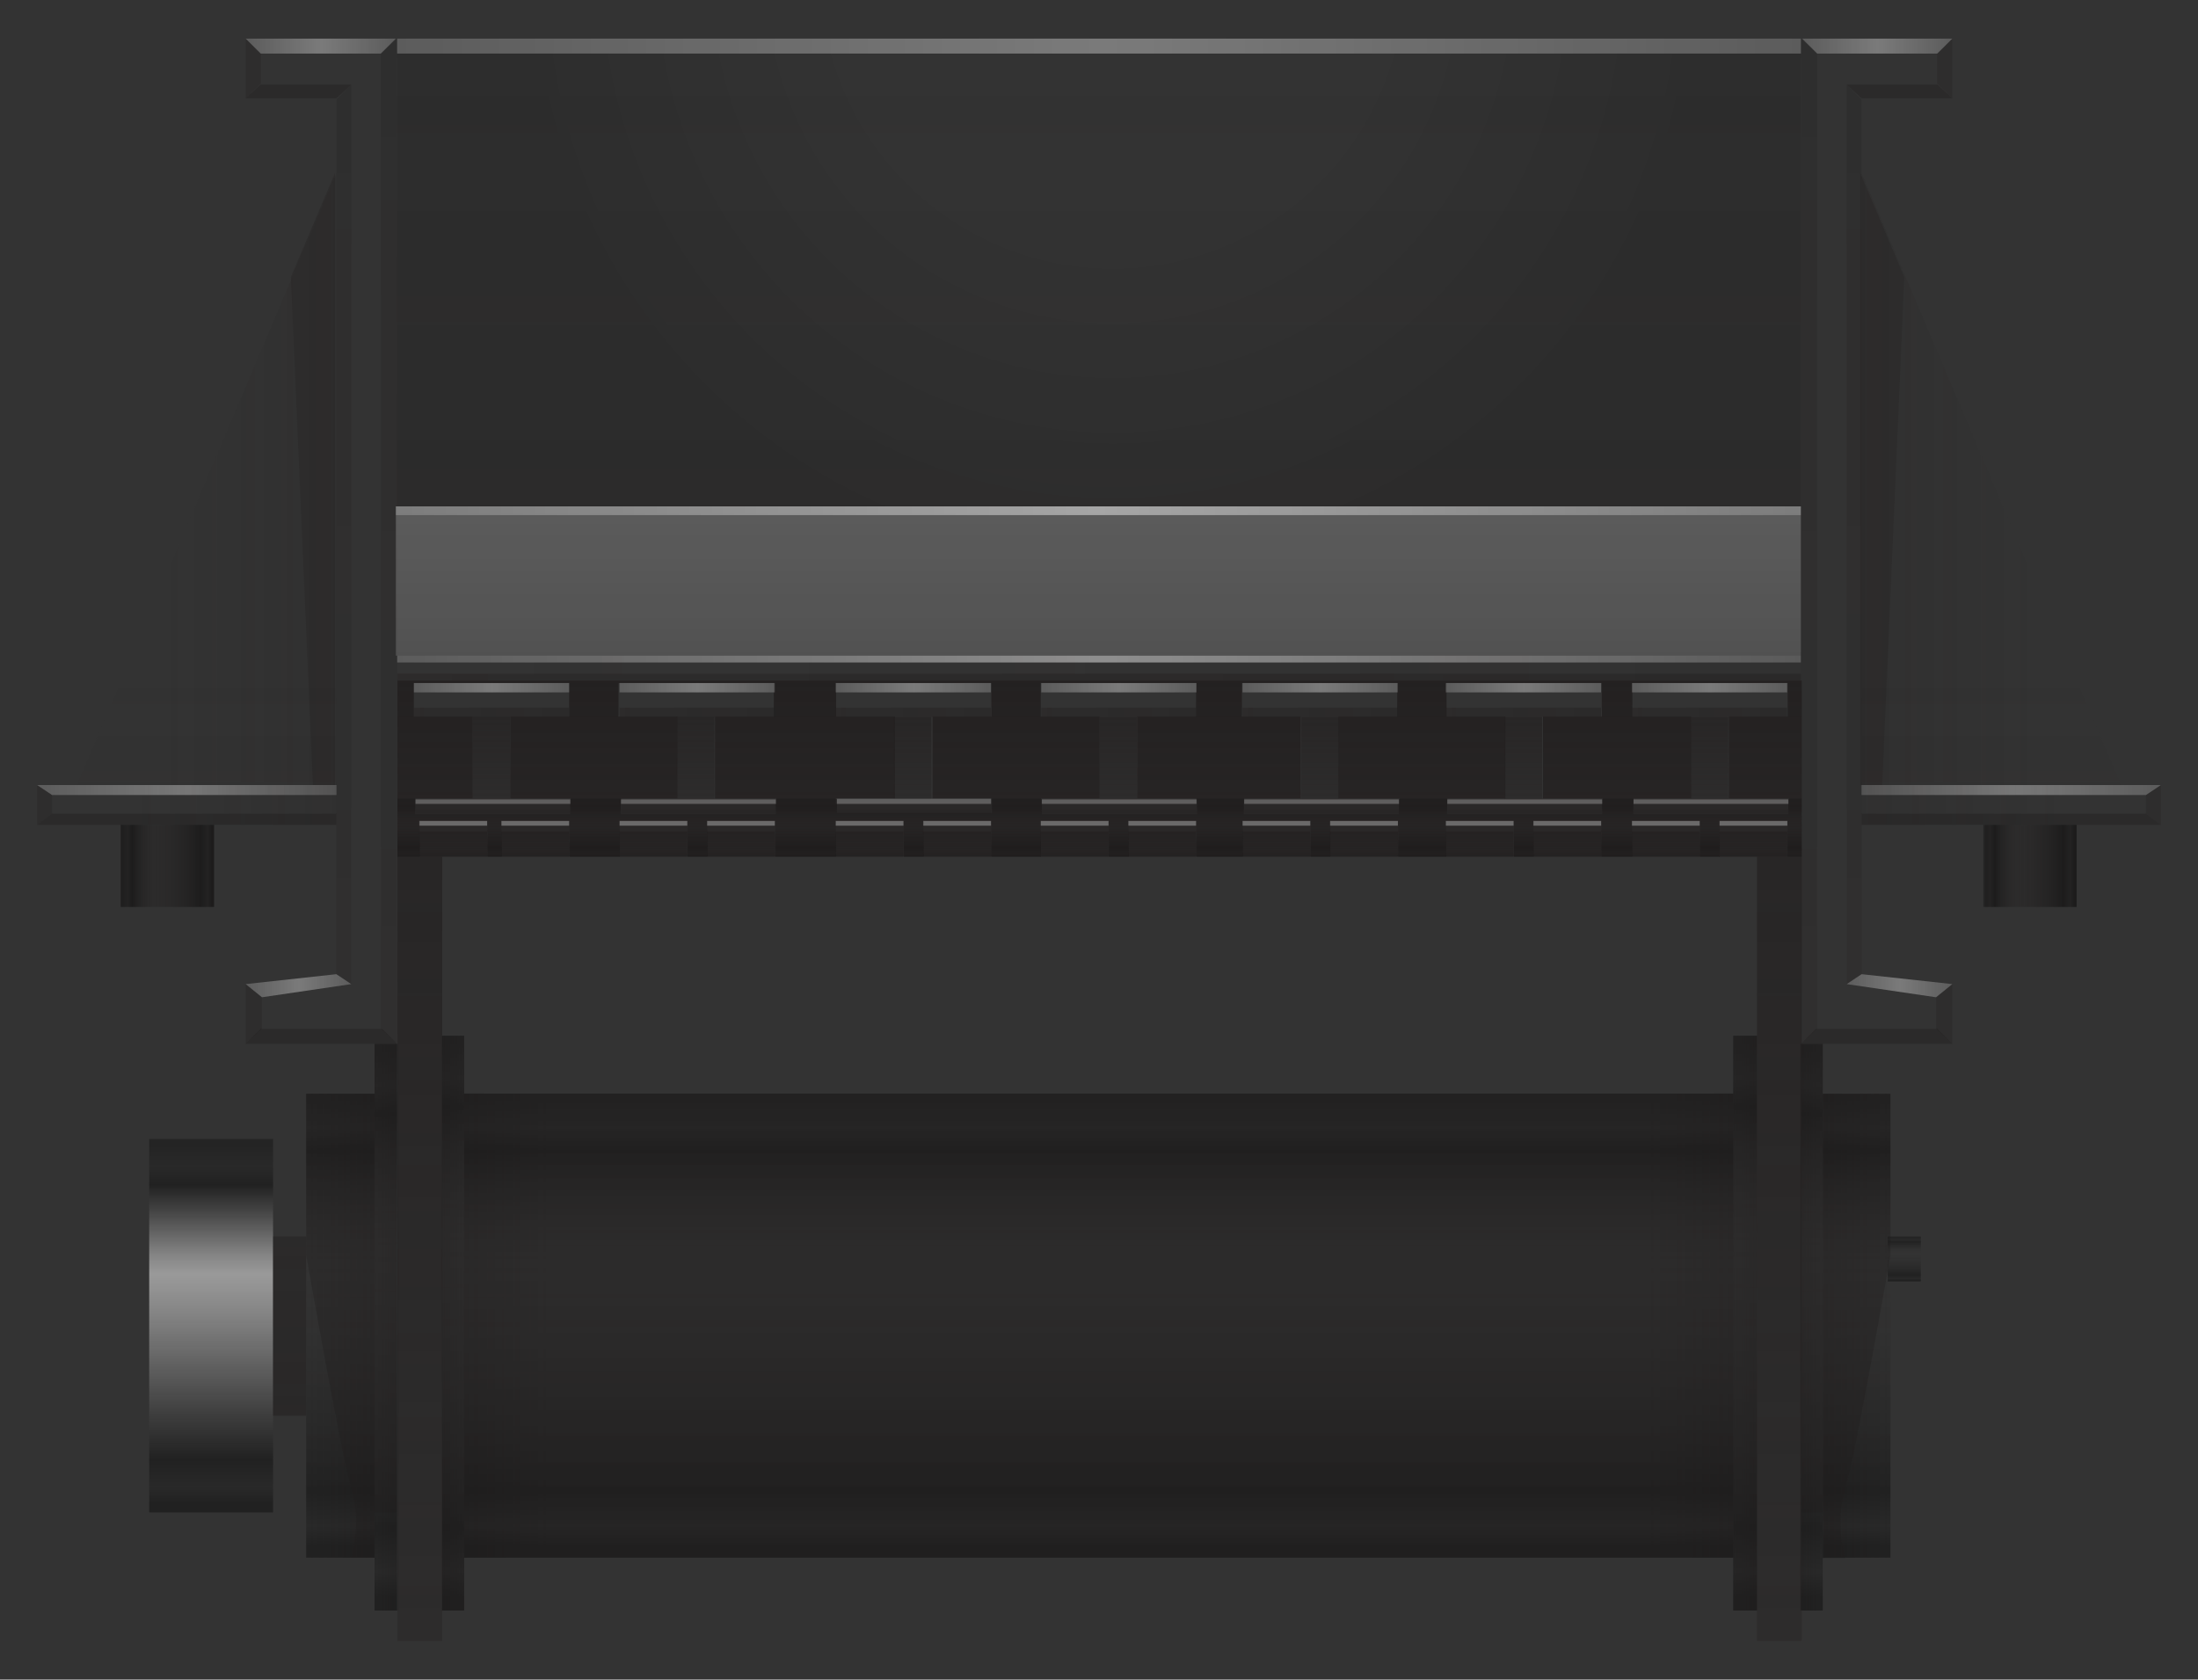 <svg version="1.2" baseProfile="tiny" id="EdgeSVG_b1BRE" x="0px" y="0px" width="56.918px" height="43.498px" viewBox="0 0 56.918 43.498" xmlns:xlink="http://www.w3.org/1999/xlink" xmlns="http://www.w3.org/2000/svg">
  <rect x="0" y="0" width="56.918" height="43.498" fill="#333333" stroke="none"/>
  <linearGradient id="SVGID_2_" gradientUnits="userSpaceOnUse" x1="10.291" y1="21.435" x2="46.657" y2="21.435">
    <stop offset="0" style="stop-color:#221F1F;stop-opacity:0.5"/>
    <stop offset="1" style="stop-color:#221F1F;stop-opacity:0.5"/>
  </linearGradient>
  <rect x="10.291" y="20.686" fill="url(#SVGID_2_)" width="36.366" height="1.498"/>
  <linearGradient id="SVGID_3_" gradientUnits="userSpaceOnUse" x1="3.127" y1="22.425" x2="5.543" y2="22.425">
    <stop offset="0" style="stop-color:#221F1F;stop-opacity:0.35"/>
    <stop offset="1" style="stop-color:#221F1F;stop-opacity:0.35"/>
  </linearGradient>
  <rect x="3.126" y="21.362" fill="url(#SVGID_3_)" width="2.417" height="2.126"/>
  <linearGradient id="SVGID_4_" gradientUnits="userSpaceOnUse" x1="51.406" y1="22.425" x2="53.774" y2="22.425">
    <stop offset="0" style="stop-color:#221F1F;stop-opacity:0.35"/>
    <stop offset="1" style="stop-color:#221F1F;stop-opacity:0.35"/>
  </linearGradient>
  <rect x="51.406" y="21.362" fill="url(#SVGID_4_)" width="2.368" height="2.126"/>
  <g>
    <linearGradient id="SVGID_5_" gradientUnits="userSpaceOnUse" x1="9.699" y1="34.371" x2="10.325" y2="34.371">
      <stop offset="0" style="stop-color:#221F1F;stop-opacity:0"/>
      <stop offset="1" style="stop-color:#221F1F;stop-opacity:0.2"/>
    </linearGradient>
    <rect x="9.699" y="27.033" fill="url(#SVGID_5_)" width="0.625" height="14.676"/>
    <linearGradient id="SVGID_6_" gradientUnits="userSpaceOnUse" x1="44.877" y1="34.266" x2="45.502" y2="34.266">
      <stop offset="0" style="stop-color:#221F1F;stop-opacity:0"/>
      <stop offset="1" style="stop-color:#221F1F;stop-opacity:0.2"/>
    </linearGradient>
    <rect x="44.877" y="26.823" fill="url(#SVGID_6_)" width="0.625" height="14.885"/>
  </g>
  <g>
    <linearGradient id="SVGID_7_" gradientUnits="userSpaceOnUse" x1="12.048" y1="34.266" x2="11.422" y2="34.266">
      <stop offset="0" style="stop-color:#221F1F;stop-opacity:0"/>
      <stop offset="1" style="stop-color:#221F1F;stop-opacity:0.2"/>
    </linearGradient>
    <rect x="11.422" y="26.823" fill="url(#SVGID_7_)" width="0.626" height="14.885"/>
    <linearGradient id="SVGID_8_" gradientUnits="userSpaceOnUse" x1="47.231" y1="34.371" x2="46.605" y2="34.371">
      <stop offset="0" style="stop-color:#221F1F;stop-opacity:0"/>
      <stop offset="1" style="stop-color:#221F1F;stop-opacity:0.2"/>
    </linearGradient>
    <rect x="46.605" y="27.033" fill="url(#SVGID_8_)" width="0.625" height="14.676"/>
  </g>
  <linearGradient id="SVGID_9_" gradientUnits="userSpaceOnUse" x1="12.019" y1="34.331" x2="44.882" y2="34.331">
    <stop offset="0" style="stop-color:#221F1F;stop-opacity:0.2"/>
    <stop offset="0.006" style="stop-color:#221F1F;stop-opacity:0.182"/>
    <stop offset="0.068" style="stop-color:#221F1F;stop-opacity:0"/>
    <stop offset="0.932" style="stop-color:#221F1F;stop-opacity:0"/>
    <stop offset="1" style="stop-color:#221F1F;stop-opacity:0.2"/>
  </linearGradient>
  <rect x="12.019" y="28.321" fill="url(#SVGID_9_)" width="32.863" height="12.019"/>
  <linearGradient id="SVGID_10_" gradientUnits="userSpaceOnUse" x1="47.212" y1="34.333" x2="48.942" y2="34.333">
    <stop offset="0" style="stop-color:#221F1F;stop-opacity:0.2"/>
    <stop offset="0.09" style="stop-color:#221F1F;stop-opacity:0.182"/>
    <stop offset="1" style="stop-color:#221F1F;stop-opacity:0"/>
  </linearGradient>
  <rect x="47.212" y="28.325" fill="url(#SVGID_10_)" width="1.73" height="12.015"/>
  <linearGradient id="SVGID_11_" gradientUnits="userSpaceOnUse" x1="7.969" y1="34.333" x2="9.699" y2="34.333">
    <stop offset="0" style="stop-color:#221F1F;stop-opacity:0"/>
    <stop offset="1" style="stop-color:#221F1F;stop-opacity:0.2"/>
  </linearGradient>
  <rect x="7.969" y="28.325" fill="url(#SVGID_11_)" width="1.73" height="12.015"/>
  <g>
    <linearGradient id="SVGID_12_" gradientUnits="userSpaceOnUse" x1="28.45" y1="28.321" x2="28.45" y2="40.34">
      <stop offset="0.012" style="stop-color:#000000;stop-opacity:0.3"/>
      <stop offset="0.074" style="stop-color:#000000;stop-opacity:0.2"/>
      <stop offset="0.123" style="stop-color:#000000;stop-opacity:0.35"/>
      <stop offset="0.127" style="stop-color:#010101;stop-opacity:0.344"/>
      <stop offset="0.273" style="stop-color:#191717;stop-opacity:0.131"/>
      <stop offset="0.362" style="stop-color:#221F1F;stop-opacity:0"/>
      <stop offset="0.548" style="stop-color:#191717;stop-opacity:0.131"/>
      <stop offset="0.85" style="stop-color:#010101;stop-opacity:0.344"/>
      <stop offset="0.859" style="stop-color:#000000;stop-opacity:0.35"/>
      <stop offset="0.932" style="stop-color:#000000;stop-opacity:0.2"/>
      <stop offset="0.976" style="stop-color:#000000;stop-opacity:0.35"/>
    </linearGradient>
    <rect x="12.019" y="28.321" fill="url(#SVGID_12_)" width="32.863" height="12.019"/>
    <linearGradient id="SVGID_13_" gradientUnits="userSpaceOnUse" x1="8.813" y1="28.325" x2="8.813" y2="40.34">
      <stop offset="0.012" style="stop-color:#000000;stop-opacity:0.3"/>
      <stop offset="0.074" style="stop-color:#000000;stop-opacity:0.2"/>
      <stop offset="0.123" style="stop-color:#000000;stop-opacity:0.35"/>
      <stop offset="0.127" style="stop-color:#010101;stop-opacity:0.344"/>
      <stop offset="0.273" style="stop-color:#191717;stop-opacity:0.131"/>
      <stop offset="0.362" style="stop-color:#221F1F;stop-opacity:0"/>
      <stop offset="0.548" style="stop-color:#191717;stop-opacity:0.131"/>
      <stop offset="0.85" style="stop-color:#010101;stop-opacity:0.344"/>
      <stop offset="0.859" style="stop-color:#000000;stop-opacity:0.35"/>
      <stop offset="0.932" style="stop-color:#000000;stop-opacity:0.2"/>
      <stop offset="0.976" style="stop-color:#000000;stop-opacity:0.35"/>
    </linearGradient>
    <rect x="7.928" y="28.325" fill="url(#SVGID_13_)" width="1.771" height="12.015"/>
    <linearGradient id="SVGID_14_" gradientUnits="userSpaceOnUse" x1="48.077" y1="28.325" x2="48.077" y2="40.34">
      <stop offset="0.012" style="stop-color:#000000;stop-opacity:0.3"/>
      <stop offset="0.074" style="stop-color:#000000;stop-opacity:0.2"/>
      <stop offset="0.123" style="stop-color:#000000;stop-opacity:0.35"/>
      <stop offset="0.127" style="stop-color:#010101;stop-opacity:0.344"/>
      <stop offset="0.273" style="stop-color:#191717;stop-opacity:0.131"/>
      <stop offset="0.362" style="stop-color:#221F1F;stop-opacity:0"/>
      <stop offset="0.548" style="stop-color:#191717;stop-opacity:0.131"/>
      <stop offset="0.85" style="stop-color:#010101;stop-opacity:0.344"/>
      <stop offset="0.859" style="stop-color:#000000;stop-opacity:0.35"/>
      <stop offset="0.932" style="stop-color:#000000;stop-opacity:0.2"/>
      <stop offset="0.976" style="stop-color:#000000;stop-opacity:0.35"/>
    </linearGradient>
    <rect x="47.202" y="28.325" fill="url(#SVGID_14_)" width="1.751" height="12.015"/>
    <linearGradient id="SVGID_15_" gradientUnits="userSpaceOnUse" x1="11.735" y1="26.823" x2="11.735" y2="41.709">
      <stop offset="0.012" style="stop-color:#000000;stop-opacity:0.3"/>
      <stop offset="0.074" style="stop-color:#000000;stop-opacity:0.2"/>
      <stop offset="0.123" style="stop-color:#000000;stop-opacity:0.35"/>
      <stop offset="0.127" style="stop-color:#010101;stop-opacity:0.344"/>
      <stop offset="0.273" style="stop-color:#191717;stop-opacity:0.131"/>
      <stop offset="0.362" style="stop-color:#221F1F;stop-opacity:0"/>
      <stop offset="0.548" style="stop-color:#191717;stop-opacity:0.131"/>
      <stop offset="0.85" style="stop-color:#010101;stop-opacity:0.344"/>
      <stop offset="0.859" style="stop-color:#000000;stop-opacity:0.35"/>
      <stop offset="0.932" style="stop-color:#000000;stop-opacity:0.2"/>
      <stop offset="0.976" style="stop-color:#000000;stop-opacity:0.35"/>
    </linearGradient>
    <rect x="11.451" y="26.823" fill="url(#SVGID_15_)" width="0.568" height="14.885"/>
    <linearGradient id="SVGID_16_" gradientUnits="userSpaceOnUse" x1="45.19" y1="26.823" x2="45.19" y2="41.709">
      <stop offset="0.012" style="stop-color:#000000;stop-opacity:0.3"/>
      <stop offset="0.074" style="stop-color:#000000;stop-opacity:0.2"/>
      <stop offset="0.123" style="stop-color:#000000;stop-opacity:0.35"/>
      <stop offset="0.127" style="stop-color:#010101;stop-opacity:0.344"/>
      <stop offset="0.273" style="stop-color:#191717;stop-opacity:0.131"/>
      <stop offset="0.362" style="stop-color:#221F1F;stop-opacity:0"/>
      <stop offset="0.548" style="stop-color:#191717;stop-opacity:0.131"/>
      <stop offset="0.85" style="stop-color:#010101;stop-opacity:0.344"/>
      <stop offset="0.859" style="stop-color:#000000;stop-opacity:0.35"/>
      <stop offset="0.932" style="stop-color:#000000;stop-opacity:0.2"/>
      <stop offset="0.976" style="stop-color:#000000;stop-opacity:0.35"/>
    </linearGradient>
    <rect x="44.882" y="26.823" fill="url(#SVGID_16_)" width="0.615" height="14.885"/>
    <linearGradient id="SVGID_17_" gradientUnits="userSpaceOnUse" x1="46.918" y1="27.033" x2="46.918" y2="41.709">
      <stop offset="0.012" style="stop-color:#000000;stop-opacity:0.3"/>
      <stop offset="0.074" style="stop-color:#000000;stop-opacity:0.2"/>
      <stop offset="0.123" style="stop-color:#000000;stop-opacity:0.35"/>
      <stop offset="0.127" style="stop-color:#010101;stop-opacity:0.344"/>
      <stop offset="0.273" style="stop-color:#191717;stop-opacity:0.131"/>
      <stop offset="0.362" style="stop-color:#221F1F;stop-opacity:0"/>
      <stop offset="0.548" style="stop-color:#191717;stop-opacity:0.131"/>
      <stop offset="0.85" style="stop-color:#010101;stop-opacity:0.344"/>
      <stop offset="0.859" style="stop-color:#000000;stop-opacity:0.35"/>
      <stop offset="0.932" style="stop-color:#000000;stop-opacity:0.2"/>
      <stop offset="0.976" style="stop-color:#000000;stop-opacity:0.35"/>
    </linearGradient>
    <rect x="46.634" y="27.033" fill="url(#SVGID_17_)" width="0.567" height="14.676"/>
    <linearGradient id="SVGID_18_" gradientUnits="userSpaceOnUse" x1="9.992" y1="27.033" x2="9.992" y2="41.709">
      <stop offset="0.012" style="stop-color:#000000;stop-opacity:0.3"/>
      <stop offset="0.074" style="stop-color:#000000;stop-opacity:0.2"/>
      <stop offset="0.123" style="stop-color:#000000;stop-opacity:0.35"/>
      <stop offset="0.127" style="stop-color:#010101;stop-opacity:0.344"/>
      <stop offset="0.273" style="stop-color:#191717;stop-opacity:0.131"/>
      <stop offset="0.362" style="stop-color:#221F1F;stop-opacity:0"/>
      <stop offset="0.548" style="stop-color:#191717;stop-opacity:0.131"/>
      <stop offset="0.85" style="stop-color:#010101;stop-opacity:0.344"/>
      <stop offset="0.859" style="stop-color:#000000;stop-opacity:0.35"/>
      <stop offset="0.932" style="stop-color:#000000;stop-opacity:0.2"/>
      <stop offset="0.976" style="stop-color:#000000;stop-opacity:0.35"/>
    </linearGradient>
    <rect x="9.699" y="27.033" fill="url(#SVGID_18_)" width="0.584" height="14.676"/>
  </g>
  <linearGradient id="SVGID_19_" gradientUnits="userSpaceOnUse" x1="10.25" y1="17.302" x2="46.634" y2="17.302">
    <stop offset="0" style="stop-color:#221F1F;stop-opacity:0"/>
    <stop offset="1" style="stop-color:#221F1F;stop-opacity:0.1"/>
  </linearGradient>
  <rect x="10.25" y="16.98" fill="url(#SVGID_19_)" width="36.384" height="0.644"/>
  <linearGradient id="SVGID_20_" gradientUnits="userSpaceOnUse" x1="28.442" y1="1" x2="28.442" y2="13.114">
    <stop offset="0" style="stop-color:#221F1F;stop-opacity:0"/>
    <stop offset="1" style="stop-color:#221F1F;stop-opacity:0.08"/>
  </linearGradient>
  <rect x="10.25" y="1" fill="url(#SVGID_20_)" width="36.384" height="12.114"/>
  <radialGradient id="SVGID_21_" cx="28.812" cy="-0.601" r="15.509" gradientUnits="userSpaceOnUse">
    <stop offset="0.442" style="stop-color:#000000;stop-opacity:0"/>
    <stop offset="1" style="stop-color:#000000;stop-opacity:0.12"/>
  </radialGradient>
  <rect x="10.284" y="1.386" fill="url(#SVGID_21_)" width="36.351" height="11.728"/>
  <linearGradient id="SVGID_22_" gradientUnits="userSpaceOnUse" x1="10.284" y1="17.069" x2="46.634" y2="17.069">
    <stop offset="0" style="stop-color:#FFFFFF;stop-opacity:0.2"/>
    <stop offset="0.503" style="stop-color:#FFFFFF;stop-opacity:0.45"/>
    <stop offset="1" style="stop-color:#FFFFFF;stop-opacity:0.2"/>
  </linearGradient>
  <rect x="10.284" y="16.98" fill="url(#SVGID_22_)" width="36.351" height="0.177"/>
  <linearGradient id="SVGID_23_" gradientUnits="userSpaceOnUse" x1="10.284" y1="17.536" x2="46.634" y2="17.536">
    <stop offset="0" style="stop-color:#221F1F;stop-opacity:0.4"/>
    <stop offset="1" style="stop-color:#221F1F;stop-opacity:0.45"/>
  </linearGradient>
  <rect x="10.284" y="17.447" fill="url(#SVGID_23_)" width="36.351" height="0.177"/>
  <linearGradient id="SVGID_24_" gradientUnits="userSpaceOnUse" x1="6.36" y1="1.193" x2="10.25" y2="1.193">
    <stop offset="0" style="stop-color:#FFFFFF;stop-opacity:0.2"/>
    <stop offset="0.503" style="stop-color:#FFFFFF;stop-opacity:0.35"/>
    <stop offset="1" style="stop-color:#FFFFFF;stop-opacity:0.2"/>
  </linearGradient>
  <polygon fill="url(#SVGID_24_)" points="9.863,1.387 6.747,1.387 6.36,1 10.25,1 &#x9;"/>
  <linearGradient id="SVGID_25_" gradientUnits="userSpaceOnUse" x1="6.36" y1="2.369" x2="9.098" y2="2.369">
    <stop offset="0" style="stop-color:#221F1F;stop-opacity:0.45"/>
    <stop offset="1" style="stop-color:#221F1F;stop-opacity:0.45"/>
  </linearGradient>
  <polygon fill="url(#SVGID_25_)" points="9.098,2.191 6.747,2.191 6.36,2.546 8.712,2.546 &#x9;"/>
  <linearGradient id="SVGID_26_" gradientUnits="userSpaceOnUse" x1="6.36" y1="26.839" x2="10.284" y2="26.839">
    <stop offset="0" style="stop-color:#221F1F;stop-opacity:0.45"/>
    <stop offset="1" style="stop-color:#221F1F;stop-opacity:0.45"/>
  </linearGradient>
  <polygon fill="url(#SVGID_26_)" points="9.897,26.645 6.747,26.645 6.36,27.033 10.284,27.033 &#x9;"/>
  <linearGradient id="SVGID_27_" gradientUnits="userSpaceOnUse" x1="6.36" y1="25.528" x2="9.098" y2="25.528">
    <stop offset="0" style="stop-color:#FFFFFF;stop-opacity:0.2"/>
    <stop offset="0.503" style="stop-color:#FFFFFF;stop-opacity:0.35"/>
    <stop offset="1" style="stop-color:#FFFFFF;stop-opacity:0.2"/>
  </linearGradient>
  <polygon fill="url(#SVGID_27_)" points="6.36,25.486 8.712,25.229 9.098,25.486 6.782,25.827 &#x9;"/>
  <linearGradient id="SVGID_28_" gradientUnits="userSpaceOnUse" x1="46.668" y1="1.193" x2="50.558" y2="1.193">
    <stop offset="0" style="stop-color:#FFFFFF;stop-opacity:0.2"/>
    <stop offset="0.503" style="stop-color:#FFFFFF;stop-opacity:0.35"/>
    <stop offset="1" style="stop-color:#FFFFFF;stop-opacity:0.2"/>
  </linearGradient>
  <polygon fill="url(#SVGID_28_)" points="47.055,1.387 50.171,1.387 50.558,1 46.668,1 &#x9;"/>
  <g>
    <linearGradient id="SVGID_29_" gradientUnits="userSpaceOnUse" x1="10.074" y1="1" x2="10.074" y2="27.033">
      <stop offset="0" style="stop-color:#221F1F;stop-opacity:0.25"/>
      <stop offset="1" style="stop-color:#221F1F;stop-opacity:0.2"/>
    </linearGradient>
    <polygon fill="url(#SVGID_29_)" points="9.863,26.646 10.284,27.033 10.284,1 9.863,1.386 &#x9;&#x9;"/>
    <linearGradient id="SVGID_30_" gradientUnits="userSpaceOnUse" x1="46.844" y1="1" x2="46.844" y2="27.033">
      <stop offset="0" style="stop-color:#221F1F;stop-opacity:0.25"/>
      <stop offset="1" style="stop-color:#221F1F;stop-opacity:0.2"/>
    </linearGradient>
    <polygon fill="url(#SVGID_30_)" points="47.055,26.646 46.634,27.033 46.634,1 47.055,1.386 &#x9;&#x9;"/>
  </g>
  <linearGradient id="SVGID_31_" gradientUnits="userSpaceOnUse" x1="47.82" y1="2.369" x2="50.558" y2="2.369">
    <stop offset="0" style="stop-color:#221F1F;stop-opacity:0.45"/>
    <stop offset="1" style="stop-color:#221F1F;stop-opacity:0.45"/>
  </linearGradient>
  <polygon fill="url(#SVGID_31_)" points="47.82,2.191 50.171,2.191 50.558,2.546 48.206,2.546 &#x9;"/>
  <g>
    <linearGradient id="SVGID_32_" gradientUnits="userSpaceOnUse" x1="8.905" y1="2.191" x2="8.905" y2="25.486">
      <stop offset="0" style="stop-color:#221F1F;stop-opacity:0.25"/>
      <stop offset="1" style="stop-color:#221F1F;stop-opacity:0.2"/>
    </linearGradient>
    <polygon fill="url(#SVGID_32_)" points="8.712,25.229 9.098,25.486 9.098,2.191 8.712,2.578 &#x9;&#x9;"/>
    <linearGradient id="SVGID_33_" gradientUnits="userSpaceOnUse" x1="48.013" y1="2.191" x2="48.013" y2="25.486">
      <stop offset="0" style="stop-color:#221F1F;stop-opacity:0.25"/>
      <stop offset="1" style="stop-color:#221F1F;stop-opacity:0.2"/>
    </linearGradient>
    <polygon fill="url(#SVGID_33_)" points="48.206,25.229 47.82,25.486 47.82,2.191 48.206,2.578 &#x9;&#x9;"/>
  </g>
  <linearGradient id="SVGID_34_" gradientUnits="userSpaceOnUse" x1="46.634" y1="26.839" x2="50.558" y2="26.839">
    <stop offset="0" style="stop-color:#221F1F;stop-opacity:0.45"/>
    <stop offset="1" style="stop-color:#221F1F;stop-opacity:0.45"/>
  </linearGradient>
  <polygon fill="url(#SVGID_34_)" points="47.021,26.645 50.171,26.645 50.558,27.033 46.634,27.033 &#x9;"/>
  <linearGradient id="SVGID_35_" gradientUnits="userSpaceOnUse" x1="47.82" y1="25.528" x2="50.558" y2="25.528">
    <stop offset="0" style="stop-color:#FFFFFF;stop-opacity:0.2"/>
    <stop offset="0.503" style="stop-color:#FFFFFF;stop-opacity:0.35"/>
    <stop offset="1" style="stop-color:#FFFFFF;stop-opacity:0.2"/>
  </linearGradient>
  <polygon fill="url(#SVGID_35_)" points="50.558,25.486 48.206,25.229 47.82,25.486 50.136,25.827 &#x9;"/>
  <linearGradient id="SVGID_36_" gradientUnits="userSpaceOnUse" x1="1.99" y1="12.405" x2="8.712" y2="12.405">
    <stop offset="0.319" style="stop-color:#221F1F;stop-opacity:0"/>
    <stop offset="1" style="stop-color:#221F1F;stop-opacity:0.15"/>
  </linearGradient>
  <polygon fill="url(#SVGID_36_)" points="8.712,4.479 1.99,20.331 8.712,20.331 &#x9;"/>
  <linearGradient id="SVGID_37_" gradientUnits="userSpaceOnUse" x1="0.959" y1="20.46" x2="8.712" y2="20.46">
    <stop offset="0" style="stop-color:#FFFFFF;stop-opacity:0.2"/>
    <stop offset="0.503" style="stop-color:#FFFFFF;stop-opacity:0.35"/>
    <stop offset="1" style="stop-color:#FFFFFF;stop-opacity:0.2"/>
  </linearGradient>
  <polygon fill="url(#SVGID_37_)" points="8.712,20.589 1.346,20.589 0.959,20.331 8.712,20.331 &#x9;"/>
  <linearGradient id="SVGID_38_" gradientUnits="userSpaceOnUse" x1="0.959" y1="21.217" x2="8.712" y2="21.217">
    <stop offset="0" style="stop-color:#221F1F;stop-opacity:0.45"/>
    <stop offset="1" style="stop-color:#221F1F;stop-opacity:0.45"/>
  </linearGradient>
  <polygon fill="url(#SVGID_38_)" points="8.712,21.072 1.346,21.072 0.959,21.362 8.712,21.362 &#x9;"/>
  <linearGradient id="SVGID_39_" gradientUnits="userSpaceOnUse" x1="0.959" y1="20.847" x2="8.712" y2="20.847">
    <stop offset="0.307" style="stop-color:#221F1F;stop-opacity:0"/>
    <stop offset="1" style="stop-color:#221F1F;stop-opacity:0.15"/>
  </linearGradient>
  <rect x="0.959" y="20.331" fill="url(#SVGID_39_)" width="7.753" height="1.031"/>
  <linearGradient id="SVGID_40_" gradientUnits="userSpaceOnUse" x1="54.928" y1="12.405" x2="48.206" y2="12.405">
    <stop offset="0.319" style="stop-color:#221F1F;stop-opacity:0"/>
    <stop offset="1" style="stop-color:#221F1F;stop-opacity:0.15"/>
  </linearGradient>
  <polygon fill="url(#SVGID_40_)" points="48.206,4.479 54.928,20.331 48.206,20.331 &#x9;"/>
  <g>
    <linearGradient id="SVGID_41_" gradientUnits="userSpaceOnUse" x1="5.351" y1="4.479" x2="5.351" y2="20.331">
      <stop offset="0.804" style="stop-color:#221F1F;stop-opacity:0"/>
      <stop offset="1" style="stop-color:#221F1F;stop-opacity:0.05"/>
    </linearGradient>
    <polygon fill="url(#SVGID_41_)" points="8.712,4.479 1.99,20.331 8.712,20.331 &#x9;&#x9;"/>
    <linearGradient id="SVGID_42_" gradientUnits="userSpaceOnUse" x1="51.567" y1="4.479" x2="51.567" y2="20.331">
      <stop offset="0.804" style="stop-color:#221F1F;stop-opacity:0"/>
      <stop offset="1" style="stop-color:#221F1F;stop-opacity:0.05"/>
    </linearGradient>
    <polygon fill="url(#SVGID_42_)" points="48.206,4.479 54.928,20.331 48.206,20.331 &#x9;&#x9;"/>
  </g>
  <linearGradient id="SVGID_43_" gradientUnits="userSpaceOnUse" x1="48.206" y1="20.46" x2="55.959" y2="20.46">
    <stop offset="0" style="stop-color:#FFFFFF;stop-opacity:0.2"/>
    <stop offset="0.503" style="stop-color:#FFFFFF;stop-opacity:0.35"/>
    <stop offset="1" style="stop-color:#FFFFFF;stop-opacity:0.2"/>
  </linearGradient>
  <polygon fill="url(#SVGID_43_)" points="48.206,20.589 55.572,20.589 55.959,20.331 48.206,20.331 &#x9;"/>
  <linearGradient id="SVGID_44_" gradientUnits="userSpaceOnUse" x1="48.206" y1="21.217" x2="55.959" y2="21.217">
    <stop offset="0" style="stop-color:#221F1F;stop-opacity:0.45"/>
    <stop offset="1" style="stop-color:#221F1F;stop-opacity:0.45"/>
  </linearGradient>
  <polygon fill="url(#SVGID_44_)" points="48.206,21.072 55.572,21.072 55.959,21.362 48.206,21.362 &#x9;"/>
  <linearGradient id="SVGID_45_" gradientUnits="userSpaceOnUse" x1="55.877" y1="20.847" x2="48.206" y2="20.847">
    <stop offset="0.307" style="stop-color:#221F1F;stop-opacity:0"/>
    <stop offset="1" style="stop-color:#221F1F;stop-opacity:0.15"/>
  </linearGradient>
  <rect x="48.206" y="20.331" fill="url(#SVGID_45_)" width="7.67" height="1.031"/>
  <g>
    <linearGradient id="SVGID_46_" gradientUnits="userSpaceOnUse" x1="6.36" y1="1.773" x2="6.758" y2="1.773">
      <stop offset="0" style="stop-color:#221F1F;stop-opacity:0.25"/>
      <stop offset="1" style="stop-color:#221F1F;stop-opacity:0.25"/>
    </linearGradient>
    <polygon fill="url(#SVGID_46_)" points="6.758,1.386 6.36,1 6.36,2.546 6.758,2.16 &#x9;&#x9;"/>
    <linearGradient id="SVGID_47_" gradientUnits="userSpaceOnUse" x1="6.36" y1="26.259" x2="6.782" y2="26.259">
      <stop offset="0" style="stop-color:#221F1F;stop-opacity:0.25"/>
      <stop offset="1" style="stop-color:#221F1F;stop-opacity:0.25"/>
    </linearGradient>
    <polygon fill="url(#SVGID_47_)" points="6.782,25.827 6.36,25.486 6.36,27.033 6.782,26.646 &#x9;&#x9;"/>
    <linearGradient id="SVGID_48_" gradientUnits="userSpaceOnUse" x1="50.16" y1="1.773" x2="50.558" y2="1.773">
      <stop offset="0" style="stop-color:#221F1F;stop-opacity:0.25"/>
      <stop offset="1" style="stop-color:#221F1F;stop-opacity:0.25"/>
    </linearGradient>
    <polygon fill="url(#SVGID_48_)" points="50.16,1.386 50.558,1 50.558,2.546 50.16,2.16 &#x9;&#x9;"/>
    <linearGradient id="SVGID_49_" gradientUnits="userSpaceOnUse" x1="50.136" y1="26.259" x2="50.558" y2="26.259">
      <stop offset="0" style="stop-color:#221F1F;stop-opacity:0.25"/>
      <stop offset="1" style="stop-color:#221F1F;stop-opacity:0.25"/>
    </linearGradient>
    <polygon fill="url(#SVGID_49_)" points="50.136,25.827 50.558,25.486 50.558,27.033 50.136,26.646 &#x9;&#x9;"/>
    <linearGradient id="SVGID_50_" gradientUnits="userSpaceOnUse" x1="0.959" y1="20.847" x2="1.346" y2="20.847">
      <stop offset="0" style="stop-color:#221F1F;stop-opacity:0.25"/>
      <stop offset="1" style="stop-color:#221F1F;stop-opacity:0.25"/>
    </linearGradient>
    <polygon fill="url(#SVGID_50_)" points="0.959,20.331 1.346,20.589 1.346,21.072 0.959,21.362 &#x9;&#x9;"/>
    <linearGradient id="SVGID_51_" gradientUnits="userSpaceOnUse" x1="55.572" y1="20.847" x2="55.959" y2="20.847">
      <stop offset="0" style="stop-color:#221F1F;stop-opacity:0.25"/>
      <stop offset="1" style="stop-color:#221F1F;stop-opacity:0.25"/>
    </linearGradient>
    <polygon fill="url(#SVGID_51_)" points="55.959,20.331 55.572,20.589 55.572,21.072 55.959,21.362 &#x9;&#x9;"/>
  </g>
  <linearGradient id="SVGID_52_" gradientUnits="userSpaceOnUse" x1="7.532" y1="12.405" x2="8.674" y2="12.405">
    <stop offset="0" style="stop-color:#221F1F;stop-opacity:0.25"/>
    <stop offset="1" style="stop-color:#221F1F;stop-opacity:0.25"/>
  </linearGradient>
  <polygon fill="url(#SVGID_52_)" points="8.674,4.479 7.532,7.175 8.103,20.331 8.674,20.331 &#x9;"/>
  <linearGradient id="SVGID_53_" gradientUnits="userSpaceOnUse" x1="48.169" y1="12.405" x2="49.312" y2="12.405">
    <stop offset="0" style="stop-color:#221F1F;stop-opacity:0.25"/>
    <stop offset="1" style="stop-color:#221F1F;stop-opacity:0.25"/>
  </linearGradient>
  <polygon fill="url(#SVGID_53_)" points="48.169,4.479 49.312,7.175 48.74,20.331 48.169,20.331 &#x9;"/>
  <linearGradient id="SVGID_54_" gradientUnits="userSpaceOnUse" x1="5.467" y1="29.497" x2="5.467" y2="39.169">
    <stop offset="0.012" style="stop-color:#000000;stop-opacity:0.3"/>
    <stop offset="0.074" style="stop-color:#000000;stop-opacity:0.2"/>
    <stop offset="0.123" style="stop-color:#000000;stop-opacity:0.35"/>
    <stop offset="0.163" style="stop-color:#393939;stop-opacity:0.376"/>
    <stop offset="0.218" style="stop-color:#7F7F7F;stop-opacity:0.409"/>
    <stop offset="0.267" style="stop-color:#B6B6B6;stop-opacity:0.44"/>
    <stop offset="0.308" style="stop-color:#DEDEDE;stop-opacity:0.467"/>
    <stop offset="0.342" style="stop-color:#F6F6F6;stop-opacity:0.487"/>
    <stop offset="0.362" style="stop-color:#FFFFFF;stop-opacity:0.5"/>
    <stop offset="0.404" style="stop-color:#F6F6F6;stop-opacity:0.487"/>
    <stop offset="0.473" style="stop-color:#DEDEDE;stop-opacity:0.467"/>
    <stop offset="0.56" style="stop-color:#B6B6B6;stop-opacity:0.44"/>
    <stop offset="0.662" style="stop-color:#7F7F7F;stop-opacity:0.409"/>
    <stop offset="0.774" style="stop-color:#393939;stop-opacity:0.376"/>
    <stop offset="0.859" style="stop-color:#000000;stop-opacity:0.35"/>
    <stop offset="0.932" style="stop-color:#000000;stop-opacity:0.2"/>
    <stop offset="0.976" style="stop-color:#000000;stop-opacity:0.35"/>
  </linearGradient>
  <rect x="3.863" y="29.497" fill-rule="evenodd" fill="url(#SVGID_54_)" width="3.208" height="9.672"/>
  <linearGradient id="SVGID_55_" gradientUnits="userSpaceOnUse" x1="7.5" y1="32.023" x2="7.5" y2="36.666">
    <stop offset="0" style="stop-color:#221F1F;stop-opacity:0.45"/>
    <stop offset="1" style="stop-color:#221F1F;stop-opacity:0.55"/>
  </linearGradient>
  <rect x="7.071" y="32.023" fill-rule="evenodd" fill="url(#SVGID_55_)" width="0.857" height="4.643"/>
  <linearGradient id="SVGID_56_" gradientUnits="userSpaceOnUse" x1="49.312" y1="32.023" x2="49.312" y2="33.186">
    <stop offset="0.012" style="stop-color:#000000;stop-opacity:0.3"/>
    <stop offset="0.074" style="stop-color:#000000;stop-opacity:0.2"/>
    <stop offset="0.123" style="stop-color:#000000;stop-opacity:0.35"/>
    <stop offset="0.127" style="stop-color:#010101;stop-opacity:0.344"/>
    <stop offset="0.273" style="stop-color:#191717;stop-opacity:0.131"/>
    <stop offset="0.362" style="stop-color:#221F1F;stop-opacity:0"/>
    <stop offset="0.548" style="stop-color:#191717;stop-opacity:0.131"/>
    <stop offset="0.85" style="stop-color:#010101;stop-opacity:0.344"/>
    <stop offset="0.859" style="stop-color:#000000;stop-opacity:0.35"/>
    <stop offset="0.932" style="stop-color:#000000;stop-opacity:0.2"/>
    <stop offset="0.976" style="stop-color:#000000;stop-opacity:0.35"/>
  </linearGradient>
  <rect x="48.883" y="32.023" fill="url(#SVGID_56_)" width="0.857" height="1.163"/>
  <linearGradient id="SVGID_57_" gradientUnits="userSpaceOnUse" x1="10.284" y1="1.193" x2="46.634" y2="1.193">
    <stop offset="0" style="stop-color:#FFFFFF;stop-opacity:0.2"/>
    <stop offset="0.503" style="stop-color:#FFFFFF;stop-opacity:0.35"/>
    <stop offset="1" style="stop-color:#FFFFFF;stop-opacity:0.2"/>
  </linearGradient>
  <rect x="10.284" y="1" fill="url(#SVGID_57_)" width="36.351" height="0.387"/>
  <g>
    <linearGradient id="SVGID_58_" gradientUnits="userSpaceOnUse" x1="46.634" y1="33.692" x2="48.953" y2="33.692">
      <stop offset="0" style="stop-color:#221F1F;stop-opacity:0.35"/>
      <stop offset="1" style="stop-color:#221F1F;stop-opacity:0.35"/>
    </linearGradient>
    <path fill="url(#SVGID_58_)" d="M48.953,32.508v-4.171h-1.751v-1.304h-0.567v12.136h0.567v1.183h0.581c0,0-0.27-0.903-0.007-1.757&#xD;&#xA;&#x9;&#x9;&#x9;S48.953,32.508,48.953,32.508z"/>
    <linearGradient id="SVGID_59_" gradientUnits="userSpaceOnUse" x1="7.928" y1="33.687" x2="10.284" y2="33.687">
      <stop offset="0" style="stop-color:#221F1F;stop-opacity:0.35"/>
      <stop offset="1" style="stop-color:#221F1F;stop-opacity:0.35"/>
    </linearGradient>
    <path fill="url(#SVGID_59_)" d="M9.699,28.325H7.928v4.171c0,0,0.916,5.232,1.178,6.086S9.098,40.34,9.098,40.34h0.601v-1.171&#xD;&#xA;&#x9;&#x9;&#x9;h0.584V27.033H9.699V28.325z"/>
  </g>
  <linearGradient id="SVGID_60_" gradientUnits="userSpaceOnUse" x1="11.451" y1="34.266" x2="45.497" y2="34.266">
    <stop offset="0" style="stop-color:#221F1F;stop-opacity:0.35"/>
    <stop offset="1" style="stop-color:#221F1F;stop-opacity:0.35"/>
  </linearGradient>
  <polygon fill="url(#SVGID_60_)" points="44.882,26.823 44.882,28.321 12.019,28.321 12.019,26.823 11.451,26.823 11.451,41.708 &#xD;&#xA;&#x9;&#x9;12.019,41.708 12.019,40.34 44.882,40.34 44.882,41.708 45.497,41.708 45.497,26.823 &#x9;"/>
  <linearGradient id="SVGID_61_" gradientUnits="userSpaceOnUse" x1="3.127" y1="22.425" x2="5.543" y2="22.425">
    <stop offset="0.012" style="stop-color:#000000;stop-opacity:0.3"/>
    <stop offset="0.074" style="stop-color:#000000;stop-opacity:0.2"/>
    <stop offset="0.123" style="stop-color:#000000;stop-opacity:0.35"/>
    <stop offset="0.127" style="stop-color:#010101;stop-opacity:0.344"/>
    <stop offset="0.273" style="stop-color:#191717;stop-opacity:0.131"/>
    <stop offset="0.362" style="stop-color:#221F1F;stop-opacity:0"/>
    <stop offset="0.548" style="stop-color:#191717;stop-opacity:0.131"/>
    <stop offset="0.85" style="stop-color:#010101;stop-opacity:0.344"/>
    <stop offset="0.859" style="stop-color:#000000;stop-opacity:0.35"/>
    <stop offset="0.932" style="stop-color:#000000;stop-opacity:0.2"/>
    <stop offset="0.976" style="stop-color:#000000;stop-opacity:0.35"/>
  </linearGradient>
  <rect x="3.126" y="21.362" fill="url(#SVGID_61_)" width="2.417" height="2.126"/>
  <linearGradient id="SVGID_62_" gradientUnits="userSpaceOnUse" x1="51.358" y1="22.425" x2="53.774" y2="22.425">
    <stop offset="0.012" style="stop-color:#000000;stop-opacity:0.3"/>
    <stop offset="0.074" style="stop-color:#000000;stop-opacity:0.2"/>
    <stop offset="0.123" style="stop-color:#000000;stop-opacity:0.35"/>
    <stop offset="0.127" style="stop-color:#010101;stop-opacity:0.344"/>
    <stop offset="0.273" style="stop-color:#191717;stop-opacity:0.131"/>
    <stop offset="0.362" style="stop-color:#221F1F;stop-opacity:0"/>
    <stop offset="0.548" style="stop-color:#191717;stop-opacity:0.131"/>
    <stop offset="0.85" style="stop-color:#010101;stop-opacity:0.344"/>
    <stop offset="0.859" style="stop-color:#000000;stop-opacity:0.35"/>
    <stop offset="0.932" style="stop-color:#000000;stop-opacity:0.2"/>
    <stop offset="0.976" style="stop-color:#000000;stop-opacity:0.35"/>
  </linearGradient>
  <rect x="51.358" y="21.362" fill="url(#SVGID_62_)" width="2.417" height="2.126"/>
  <g>
    <linearGradient id="SVGID_63_" gradientUnits="userSpaceOnUse" x1="10.871" y1="22.184" x2="10.871" y2="42.498">
      <stop offset="0" style="stop-color:#221F1F;stop-opacity:0.65"/>
      <stop offset="1" style="stop-color:#221F1F;stop-opacity:0.35"/>
    </linearGradient>
    <rect x="10.291" y="22.184" fill="url(#SVGID_63_)" width="1.16" height="20.314"/>
    <linearGradient id="SVGID_64_" gradientUnits="userSpaceOnUse" x1="46.077" y1="22.184" x2="46.077" y2="42.498">
      <stop offset="0" style="stop-color:#221F1F;stop-opacity:0.65"/>
      <stop offset="1" style="stop-color:#221F1F;stop-opacity:0.35"/>
    </linearGradient>
    <rect x="45.497" y="22.184" fill="url(#SVGID_64_)" width="1.16" height="20.314"/>
  </g>
  <linearGradient id="SVGID_65_" gradientUnits="userSpaceOnUse" x1="28.474" y1="17.625" x2="28.474" y2="20.686">
    <stop offset="0" style="stop-color:#221F1F;stop-opacity:0.9"/>
    <stop offset="1" style="stop-color:#221F1F;stop-opacity:0.75"/>
  </linearGradient>
  <polygon fill="url(#SVGID_65_)" points="10.291,20.686 12.24,20.686 12.24,18.559 10.717,18.559 10.717,17.689 14.738,17.689 &#xD;&#xA;&#x9;&#x9;14.738,18.559 13.215,18.559 13.215,20.686 17.54,20.686 17.54,18.559 16.017,18.559 16.017,17.689 20.038,17.689 20.038,18.559 &#xD;&#xA;&#x9;&#x9;18.515,18.559 18.515,20.686 23.174,20.686 23.174,18.559 21.651,18.559 21.651,17.689 25.672,17.689 25.672,18.559 24.149,18.559 &#xD;&#xA;&#x9;&#x9;24.149,20.686 28.474,20.686 28.474,18.559 26.951,18.559 26.951,17.689 30.972,17.689 30.972,18.559 29.449,18.559 29.449,20.686 &#xD;&#xA;&#x9;&#x9;33.683,20.686 33.683,18.559 32.16,18.559 32.16,17.689 36.18,17.689 36.18,18.559 34.657,18.559 34.657,20.686 38.982,20.686 &#xD;&#xA;&#x9;&#x9;38.982,18.559 37.459,18.559 37.459,17.689 41.479,17.689 41.479,18.559 39.957,18.559 39.957,20.686 43.794,20.686 43.794,18.559 &#xD;&#xA;&#x9;&#x9;42.271,18.559 42.271,17.689 46.292,17.689 46.292,18.559 44.769,18.559 44.769,20.686 46.657,20.686 46.657,17.625 10.291,17.625 &#xD;&#xA;&#x9;&#x9;10.291,20.686 &#x9;"/>
  <g>
    <linearGradient id="SVGID_66_" gradientUnits="userSpaceOnUse" x1="10.717" y1="17.81" x2="14.738" y2="17.81">
      <stop offset="0" style="stop-color:#FFFFFF;stop-opacity:0.2"/>
      <stop offset="0.503" style="stop-color:#FFFFFF;stop-opacity:0.35"/>
      <stop offset="1" style="stop-color:#FFFFFF;stop-opacity:0.2"/>
    </linearGradient>
    <rect x="10.717" y="17.689" fill="url(#SVGID_66_)" width="4.021" height="0.242"/>
    <linearGradient id="SVGID_67_" gradientUnits="userSpaceOnUse" x1="16.041" y1="17.81" x2="20.062" y2="17.81">
      <stop offset="0" style="stop-color:#FFFFFF;stop-opacity:0.2"/>
      <stop offset="0.503" style="stop-color:#FFFFFF;stop-opacity:0.35"/>
      <stop offset="1" style="stop-color:#FFFFFF;stop-opacity:0.2"/>
    </linearGradient>
    <rect x="16.042" y="17.689" fill="url(#SVGID_67_)" width="4.021" height="0.242"/>
    <linearGradient id="SVGID_68_" gradientUnits="userSpaceOnUse" x1="21.64" y1="17.81" x2="25.66" y2="17.81">
      <stop offset="0" style="stop-color:#FFFFFF;stop-opacity:0.2"/>
      <stop offset="0.503" style="stop-color:#FFFFFF;stop-opacity:0.35"/>
      <stop offset="1" style="stop-color:#FFFFFF;stop-opacity:0.2"/>
    </linearGradient>
    <rect x="21.64" y="17.689" fill="url(#SVGID_68_)" width="4.021" height="0.242"/>
    <linearGradient id="SVGID_69_" gradientUnits="userSpaceOnUse" x1="26.964" y1="17.81" x2="30.984" y2="17.81">
      <stop offset="0" style="stop-color:#FFFFFF;stop-opacity:0.2"/>
      <stop offset="0.503" style="stop-color:#FFFFFF;stop-opacity:0.35"/>
      <stop offset="1" style="stop-color:#FFFFFF;stop-opacity:0.2"/>
    </linearGradient>
    <rect x="26.964" y="17.689" fill="url(#SVGID_69_)" width="4.02" height="0.242"/>
    <linearGradient id="SVGID_70_" gradientUnits="userSpaceOnUse" x1="32.175" y1="17.81" x2="36.195" y2="17.81">
      <stop offset="0" style="stop-color:#FFFFFF;stop-opacity:0.2"/>
      <stop offset="0.503" style="stop-color:#FFFFFF;stop-opacity:0.35"/>
      <stop offset="1" style="stop-color:#FFFFFF;stop-opacity:0.2"/>
    </linearGradient>
    <rect x="32.175" y="17.689" fill="url(#SVGID_70_)" width="4.02" height="0.242"/>
    <linearGradient id="SVGID_71_" gradientUnits="userSpaceOnUse" x1="37.439" y1="17.81" x2="41.459" y2="17.81">
      <stop offset="0" style="stop-color:#FFFFFF;stop-opacity:0.2"/>
      <stop offset="0.503" style="stop-color:#FFFFFF;stop-opacity:0.35"/>
      <stop offset="1" style="stop-color:#FFFFFF;stop-opacity:0.2"/>
    </linearGradient>
    <rect x="37.439" y="17.689" fill="url(#SVGID_71_)" width="4.021" height="0.242"/>
    <linearGradient id="SVGID_72_" gradientUnits="userSpaceOnUse" x1="42.26" y1="17.81" x2="46.28" y2="17.81">
      <stop offset="0" style="stop-color:#FFFFFF;stop-opacity:0.2"/>
      <stop offset="0.503" style="stop-color:#FFFFFF;stop-opacity:0.35"/>
      <stop offset="1" style="stop-color:#FFFFFF;stop-opacity:0.2"/>
    </linearGradient>
    <rect x="42.26" y="17.689" fill="url(#SVGID_72_)" width="4.02" height="0.242"/>
  </g>
  <g>
    <linearGradient id="SVGID_73_" gradientUnits="userSpaceOnUse" x1="10.717" y1="18.446" x2="14.738" y2="18.446">
      <stop offset="0" style="stop-color:#221F1F;stop-opacity:0.4"/>
      <stop offset="1" style="stop-color:#221F1F;stop-opacity:0.45"/>
    </linearGradient>
    <rect x="10.717" y="18.326" fill="url(#SVGID_73_)" width="4.021" height="0.241"/>
    <linearGradient id="SVGID_74_" gradientUnits="userSpaceOnUse" x1="16.041" y1="18.446" x2="20.062" y2="18.446">
      <stop offset="0" style="stop-color:#221F1F;stop-opacity:0.4"/>
      <stop offset="1" style="stop-color:#221F1F;stop-opacity:0.45"/>
    </linearGradient>
    <rect x="16.042" y="18.326" fill="url(#SVGID_74_)" width="4.021" height="0.241"/>
    <linearGradient id="SVGID_75_" gradientUnits="userSpaceOnUse" x1="21.64" y1="18.446" x2="25.66" y2="18.446">
      <stop offset="0" style="stop-color:#221F1F;stop-opacity:0.4"/>
      <stop offset="1" style="stop-color:#221F1F;stop-opacity:0.45"/>
    </linearGradient>
    <rect x="21.64" y="18.326" fill="url(#SVGID_75_)" width="4.021" height="0.241"/>
    <linearGradient id="SVGID_76_" gradientUnits="userSpaceOnUse" x1="26.964" y1="18.446" x2="30.984" y2="18.446">
      <stop offset="0" style="stop-color:#221F1F;stop-opacity:0.4"/>
      <stop offset="1" style="stop-color:#221F1F;stop-opacity:0.45"/>
    </linearGradient>
    <rect x="26.964" y="18.326" fill="url(#SVGID_76_)" width="4.02" height="0.241"/>
    <linearGradient id="SVGID_77_" gradientUnits="userSpaceOnUse" x1="32.175" y1="18.446" x2="36.195" y2="18.446">
      <stop offset="0" style="stop-color:#221F1F;stop-opacity:0.4"/>
      <stop offset="1" style="stop-color:#221F1F;stop-opacity:0.45"/>
    </linearGradient>
    <rect x="32.175" y="18.326" fill="url(#SVGID_77_)" width="4.02" height="0.241"/>
    <linearGradient id="SVGID_78_" gradientUnits="userSpaceOnUse" x1="37.439" y1="18.446" x2="41.459" y2="18.446">
      <stop offset="0" style="stop-color:#221F1F;stop-opacity:0.4"/>
      <stop offset="1" style="stop-color:#221F1F;stop-opacity:0.45"/>
    </linearGradient>
    <rect x="37.439" y="18.326" fill="url(#SVGID_78_)" width="4.021" height="0.241"/>
    <linearGradient id="SVGID_79_" gradientUnits="userSpaceOnUse" x1="42.26" y1="18.446" x2="46.28" y2="18.446">
      <stop offset="0" style="stop-color:#221F1F;stop-opacity:0.4"/>
      <stop offset="1" style="stop-color:#221F1F;stop-opacity:0.45"/>
    </linearGradient>
    <rect x="42.26" y="18.326" fill="url(#SVGID_79_)" width="4.02" height="0.241"/>
  </g>
  <linearGradient id="SVGID_80_" gradientUnits="userSpaceOnUse" x1="12.726" y1="18.559" x2="12.726" y2="20.686">
    <stop offset="0" style="stop-color:#221F1F;stop-opacity:0.65"/>
    <stop offset="1" style="stop-color:#221F1F;stop-opacity:0.35"/>
  </linearGradient>
  <rect x="12.24" y="18.559" fill="url(#SVGID_80_)" width="0.971" height="2.126"/>
  <linearGradient id="SVGID_81_" gradientUnits="userSpaceOnUse" x1="18.016" y1="18.559" x2="18.016" y2="20.686">
    <stop offset="0" style="stop-color:#221F1F;stop-opacity:0.65"/>
    <stop offset="1" style="stop-color:#221F1F;stop-opacity:0.35"/>
  </linearGradient>
  <rect x="17.53" y="18.559" fill="url(#SVGID_81_)" width="0.971" height="2.126"/>
  <linearGradient id="SVGID_82_" gradientUnits="userSpaceOnUse" x1="23.633" y1="18.567" x2="23.633" y2="20.693">
    <stop offset="0" style="stop-color:#221F1F;stop-opacity:0.65"/>
    <stop offset="1" style="stop-color:#221F1F;stop-opacity:0.35"/>
  </linearGradient>
  <rect x="23.148" y="18.567" fill="url(#SVGID_82_)" width="0.971" height="2.126"/>
  <linearGradient id="SVGID_83_" gradientUnits="userSpaceOnUse" x1="28.959" y1="18.567" x2="28.959" y2="20.693">
    <stop offset="0" style="stop-color:#221F1F;stop-opacity:0.65"/>
    <stop offset="1" style="stop-color:#221F1F;stop-opacity:0.35"/>
  </linearGradient>
  <rect x="28.474" y="18.567" fill="url(#SVGID_83_)" width="0.971" height="2.126"/>
  <linearGradient id="SVGID_84_" gradientUnits="userSpaceOnUse" x1="34.183" y1="18.567" x2="34.183" y2="20.693">
    <stop offset="0" style="stop-color:#221F1F;stop-opacity:0.65"/>
    <stop offset="1" style="stop-color:#221F1F;stop-opacity:0.35"/>
  </linearGradient>
  <rect x="33.698" y="18.567" fill="url(#SVGID_84_)" width="0.97" height="2.126"/>
  <linearGradient id="SVGID_85_" gradientUnits="userSpaceOnUse" x1="39.449" y1="18.567" x2="39.449" y2="20.693">
    <stop offset="0" style="stop-color:#221F1F;stop-opacity:0.65"/>
    <stop offset="1" style="stop-color:#221F1F;stop-opacity:0.35"/>
  </linearGradient>
  <rect x="38.964" y="18.567" fill="url(#SVGID_85_)" width="0.971" height="2.126"/>
  <linearGradient id="SVGID_86_" gradientUnits="userSpaceOnUse" x1="44.27" y1="18.567" x2="44.27" y2="20.693">
    <stop offset="0" style="stop-color:#221F1F;stop-opacity:0.65"/>
    <stop offset="1" style="stop-color:#221F1F;stop-opacity:0.35"/>
  </linearGradient>
  <rect x="43.785" y="18.567" fill="url(#SVGID_86_)" width="0.971" height="2.126"/>
  <g>
    <linearGradient id="SVGID_87_" gradientUnits="userSpaceOnUse" x1="12.768" y1="20.686" x2="12.768" y2="21.072">
      <stop offset="0.288" style="stop-color:#FFFFFF;stop-opacity:0.25"/>
      <stop offset="0.393" style="stop-color:#FFFFFF;stop-opacity:0"/>
      <stop offset="0.442" style="stop-color:#221F1F;stop-opacity:0"/>
      <stop offset="0.718" style="stop-color:#221F1F;stop-opacity:0"/>
      <stop offset="0.773" style="stop-color:#221F1F;stop-opacity:0.25"/>
    </linearGradient>
    <rect x="10.758" y="20.686" fill="url(#SVGID_87_)" width="4.02" height="0.387"/>
    <linearGradient id="SVGID_88_" gradientUnits="userSpaceOnUse" x1="18.092" y1="20.686" x2="18.092" y2="21.072">
      <stop offset="0.288" style="stop-color:#FFFFFF;stop-opacity:0.25"/>
      <stop offset="0.393" style="stop-color:#FFFFFF;stop-opacity:0"/>
      <stop offset="0.442" style="stop-color:#221F1F;stop-opacity:0"/>
      <stop offset="0.718" style="stop-color:#221F1F;stop-opacity:0"/>
      <stop offset="0.773" style="stop-color:#221F1F;stop-opacity:0.25"/>
    </linearGradient>
    <rect x="16.082" y="20.686" fill="url(#SVGID_88_)" width="4.02" height="0.387"/>
    <linearGradient id="SVGID_89_" gradientUnits="userSpaceOnUse" x1="23.653" y1="20.686" x2="23.653" y2="21.072">
      <stop offset="0.288" style="stop-color:#FFFFFF;stop-opacity:0.25"/>
      <stop offset="0.393" style="stop-color:#FFFFFF;stop-opacity:0"/>
      <stop offset="0.442" style="stop-color:#221F1F;stop-opacity:0"/>
      <stop offset="0.718" style="stop-color:#221F1F;stop-opacity:0"/>
      <stop offset="0.773" style="stop-color:#221F1F;stop-opacity:0.25"/>
    </linearGradient>
    <rect x="21.643" y="20.686" fill="url(#SVGID_89_)" width="4.021" height="0.387"/>
    <linearGradient id="SVGID_90_" gradientUnits="userSpaceOnUse" x1="28.974" y1="20.686" x2="28.974" y2="21.072">
      <stop offset="0.288" style="stop-color:#FFFFFF;stop-opacity:0.25"/>
      <stop offset="0.393" style="stop-color:#FFFFFF;stop-opacity:0"/>
      <stop offset="0.442" style="stop-color:#221F1F;stop-opacity:0"/>
      <stop offset="0.718" style="stop-color:#221F1F;stop-opacity:0"/>
      <stop offset="0.773" style="stop-color:#221F1F;stop-opacity:0.25"/>
    </linearGradient>
    <rect x="26.964" y="20.686" fill="url(#SVGID_90_)" width="4.02" height="0.387"/>
    <linearGradient id="SVGID_91_" gradientUnits="userSpaceOnUse" x1="34.229" y1="20.686" x2="34.229" y2="21.072">
      <stop offset="0.288" style="stop-color:#FFFFFF;stop-opacity:0.25"/>
      <stop offset="0.393" style="stop-color:#FFFFFF;stop-opacity:0"/>
      <stop offset="0.442" style="stop-color:#221F1F;stop-opacity:0"/>
      <stop offset="0.718" style="stop-color:#221F1F;stop-opacity:0"/>
      <stop offset="0.773" style="stop-color:#221F1F;stop-opacity:0.25"/>
    </linearGradient>
    <rect x="32.219" y="20.686" fill="url(#SVGID_91_)" width="4.021" height="0.387"/>
    <linearGradient id="SVGID_92_" gradientUnits="userSpaceOnUse" x1="39.489" y1="20.686" x2="39.489" y2="21.072">
      <stop offset="0.288" style="stop-color:#FFFFFF;stop-opacity:0.25"/>
      <stop offset="0.393" style="stop-color:#FFFFFF;stop-opacity:0"/>
      <stop offset="0.442" style="stop-color:#221F1F;stop-opacity:0"/>
      <stop offset="0.718" style="stop-color:#221F1F;stop-opacity:0"/>
      <stop offset="0.773" style="stop-color:#221F1F;stop-opacity:0.25"/>
    </linearGradient>
    <rect x="37.479" y="20.686" fill="url(#SVGID_92_)" width="4.021" height="0.387"/>
    <linearGradient id="SVGID_93_" gradientUnits="userSpaceOnUse" x1="44.31" y1="20.686" x2="44.31" y2="21.072">
      <stop offset="0.288" style="stop-color:#FFFFFF;stop-opacity:0.25"/>
      <stop offset="0.393" style="stop-color:#FFFFFF;stop-opacity:0"/>
      <stop offset="0.442" style="stop-color:#221F1F;stop-opacity:0"/>
      <stop offset="0.718" style="stop-color:#221F1F;stop-opacity:0"/>
      <stop offset="0.773" style="stop-color:#221F1F;stop-opacity:0.25"/>
    </linearGradient>
    <rect x="42.3" y="20.686" fill="url(#SVGID_93_)" width="4.021" height="0.387"/>
  </g>
  <g>
    <linearGradient id="SVGID_94_" gradientUnits="userSpaceOnUse" x1="11.735" y1="21.258" x2="11.735" y2="22.184">
      <stop offset="0.123" style="stop-color:#FFFFFF;stop-opacity:0.3"/>
      <stop offset="0.147" style="stop-color:#FFFFFF;stop-opacity:0"/>
      <stop offset="0.178" style="stop-color:#221F1F;stop-opacity:0"/>
      <stop offset="0.276" style="stop-color:#221F1F;stop-opacity:0"/>
      <stop offset="0.313" style="stop-color:#221F1F;stop-opacity:0.6"/>
      <stop offset="0.767" style="stop-color:#221F1F;stop-opacity:0.5"/>
      <stop offset="0.788" style="stop-color:#221F1F;stop-opacity:0.518"/>
      <stop offset="1" style="stop-color:#221F1F;stop-opacity:0.7"/>
    </linearGradient>
    <rect x="10.855" y="21.258" fill="url(#SVGID_94_)" width="1.76" height="0.926"/>
    <linearGradient id="SVGID_95_" gradientUnits="userSpaceOnUse" x1="13.858" y1="21.258" x2="13.858" y2="22.184">
      <stop offset="0.123" style="stop-color:#FFFFFF;stop-opacity:0.3"/>
      <stop offset="0.147" style="stop-color:#FFFFFF;stop-opacity:0"/>
      <stop offset="0.178" style="stop-color:#221F1F;stop-opacity:0"/>
      <stop offset="0.276" style="stop-color:#221F1F;stop-opacity:0"/>
      <stop offset="0.313" style="stop-color:#221F1F;stop-opacity:0.6"/>
      <stop offset="0.767" style="stop-color:#221F1F;stop-opacity:0.5"/>
      <stop offset="0.788" style="stop-color:#221F1F;stop-opacity:0.518"/>
      <stop offset="1" style="stop-color:#221F1F;stop-opacity:0.7"/>
    </linearGradient>
    <rect x="12.979" y="21.258" fill="url(#SVGID_95_)" width="1.759" height="0.926"/>
    <linearGradient id="SVGID_96_" gradientUnits="userSpaceOnUse" x1="16.918" y1="21.258" x2="16.918" y2="22.184">
      <stop offset="0.123" style="stop-color:#FFFFFF;stop-opacity:0.3"/>
      <stop offset="0.147" style="stop-color:#FFFFFF;stop-opacity:0"/>
      <stop offset="0.178" style="stop-color:#221F1F;stop-opacity:0"/>
      <stop offset="0.276" style="stop-color:#221F1F;stop-opacity:0"/>
      <stop offset="0.313" style="stop-color:#221F1F;stop-opacity:0.6"/>
      <stop offset="0.767" style="stop-color:#221F1F;stop-opacity:0.5"/>
      <stop offset="0.788" style="stop-color:#221F1F;stop-opacity:0.518"/>
      <stop offset="1" style="stop-color:#221F1F;stop-opacity:0.7"/>
    </linearGradient>
    <rect x="16.038" y="21.258" fill="url(#SVGID_96_)" width="1.76" height="0.926"/>
    <linearGradient id="SVGID_97_" gradientUnits="userSpaceOnUse" x1="19.186" y1="21.258" x2="19.186" y2="22.184">
      <stop offset="0.123" style="stop-color:#FFFFFF;stop-opacity:0.3"/>
      <stop offset="0.147" style="stop-color:#FFFFFF;stop-opacity:0"/>
      <stop offset="0.178" style="stop-color:#221F1F;stop-opacity:0"/>
      <stop offset="0.276" style="stop-color:#221F1F;stop-opacity:0"/>
      <stop offset="0.313" style="stop-color:#221F1F;stop-opacity:0.6"/>
      <stop offset="0.767" style="stop-color:#221F1F;stop-opacity:0.5"/>
      <stop offset="0.788" style="stop-color:#221F1F;stop-opacity:0.518"/>
      <stop offset="1" style="stop-color:#221F1F;stop-opacity:0.7"/>
    </linearGradient>
    <rect x="18.306" y="21.258" fill="url(#SVGID_97_)" width="1.759" height="0.926"/>
    <linearGradient id="SVGID_98_" gradientUnits="userSpaceOnUse" x1="22.516" y1="21.258" x2="22.516" y2="22.184">
      <stop offset="0.123" style="stop-color:#FFFFFF;stop-opacity:0.3"/>
      <stop offset="0.147" style="stop-color:#FFFFFF;stop-opacity:0"/>
      <stop offset="0.178" style="stop-color:#221F1F;stop-opacity:0"/>
      <stop offset="0.276" style="stop-color:#221F1F;stop-opacity:0"/>
      <stop offset="0.313" style="stop-color:#221F1F;stop-opacity:0.6"/>
      <stop offset="0.767" style="stop-color:#221F1F;stop-opacity:0.5"/>
      <stop offset="0.788" style="stop-color:#221F1F;stop-opacity:0.518"/>
      <stop offset="1" style="stop-color:#221F1F;stop-opacity:0.7"/>
    </linearGradient>
    <rect x="21.636" y="21.258" fill="url(#SVGID_98_)" width="1.759" height="0.926"/>
    <linearGradient id="SVGID_99_" gradientUnits="userSpaceOnUse" x1="24.784" y1="21.258" x2="24.784" y2="22.184">
      <stop offset="0.123" style="stop-color:#FFFFFF;stop-opacity:0.3"/>
      <stop offset="0.147" style="stop-color:#FFFFFF;stop-opacity:0"/>
      <stop offset="0.178" style="stop-color:#221F1F;stop-opacity:0"/>
      <stop offset="0.276" style="stop-color:#221F1F;stop-opacity:0"/>
      <stop offset="0.313" style="stop-color:#221F1F;stop-opacity:0.6"/>
      <stop offset="0.767" style="stop-color:#221F1F;stop-opacity:0.5"/>
      <stop offset="0.788" style="stop-color:#221F1F;stop-opacity:0.518"/>
      <stop offset="1" style="stop-color:#221F1F;stop-opacity:0.7"/>
    </linearGradient>
    <rect x="23.904" y="21.258" fill="url(#SVGID_99_)" width="1.759" height="0.926"/>
    <linearGradient id="SVGID_100_" gradientUnits="userSpaceOnUse" x1="27.826" y1="21.258" x2="27.826" y2="22.184">
      <stop offset="0.123" style="stop-color:#FFFFFF;stop-opacity:0.3"/>
      <stop offset="0.147" style="stop-color:#FFFFFF;stop-opacity:0"/>
      <stop offset="0.178" style="stop-color:#221F1F;stop-opacity:0"/>
      <stop offset="0.276" style="stop-color:#221F1F;stop-opacity:0"/>
      <stop offset="0.313" style="stop-color:#221F1F;stop-opacity:0.6"/>
      <stop offset="0.767" style="stop-color:#221F1F;stop-opacity:0.5"/>
      <stop offset="0.788" style="stop-color:#221F1F;stop-opacity:0.518"/>
      <stop offset="1" style="stop-color:#221F1F;stop-opacity:0.7"/>
    </linearGradient>
    <rect x="26.946" y="21.258" fill="url(#SVGID_100_)" width="1.76" height="0.926"/>
    <linearGradient id="SVGID_101_" gradientUnits="userSpaceOnUse" x1="30.093" y1="21.258" x2="30.093" y2="22.184">
      <stop offset="0.123" style="stop-color:#FFFFFF;stop-opacity:0.3"/>
      <stop offset="0.147" style="stop-color:#FFFFFF;stop-opacity:0"/>
      <stop offset="0.178" style="stop-color:#221F1F;stop-opacity:0"/>
      <stop offset="0.276" style="stop-color:#221F1F;stop-opacity:0"/>
      <stop offset="0.313" style="stop-color:#221F1F;stop-opacity:0.6"/>
      <stop offset="0.767" style="stop-color:#221F1F;stop-opacity:0.5"/>
      <stop offset="0.788" style="stop-color:#221F1F;stop-opacity:0.518"/>
      <stop offset="1" style="stop-color:#221F1F;stop-opacity:0.7"/>
    </linearGradient>
    <rect x="29.214" y="21.258" fill="url(#SVGID_101_)" width="1.759" height="0.926"/>
    <linearGradient id="SVGID_102_" gradientUnits="userSpaceOnUse" x1="33.051" y1="21.258" x2="33.051" y2="22.184">
      <stop offset="0.123" style="stop-color:#FFFFFF;stop-opacity:0.3"/>
      <stop offset="0.147" style="stop-color:#FFFFFF;stop-opacity:0"/>
      <stop offset="0.178" style="stop-color:#221F1F;stop-opacity:0"/>
      <stop offset="0.276" style="stop-color:#221F1F;stop-opacity:0"/>
      <stop offset="0.313" style="stop-color:#221F1F;stop-opacity:0.6"/>
      <stop offset="0.767" style="stop-color:#221F1F;stop-opacity:0.5"/>
      <stop offset="0.788" style="stop-color:#221F1F;stop-opacity:0.518"/>
      <stop offset="1" style="stop-color:#221F1F;stop-opacity:0.7"/>
    </linearGradient>
    <rect x="32.172" y="21.258" fill="url(#SVGID_102_)" width="1.759" height="0.926"/>
    <linearGradient id="SVGID_103_" gradientUnits="userSpaceOnUse" x1="35.319" y1="21.258" x2="35.319" y2="22.184">
      <stop offset="0.123" style="stop-color:#FFFFFF;stop-opacity:0.3"/>
      <stop offset="0.147" style="stop-color:#FFFFFF;stop-opacity:0"/>
      <stop offset="0.178" style="stop-color:#221F1F;stop-opacity:0"/>
      <stop offset="0.276" style="stop-color:#221F1F;stop-opacity:0"/>
      <stop offset="0.313" style="stop-color:#221F1F;stop-opacity:0.6"/>
      <stop offset="0.767" style="stop-color:#221F1F;stop-opacity:0.5"/>
      <stop offset="0.788" style="stop-color:#221F1F;stop-opacity:0.518"/>
      <stop offset="1" style="stop-color:#221F1F;stop-opacity:0.7"/>
    </linearGradient>
    <rect x="34.439" y="21.258" fill="url(#SVGID_103_)" width="1.76" height="0.926"/>
    <linearGradient id="SVGID_104_" gradientUnits="userSpaceOnUse" x1="38.315" y1="21.258" x2="38.315" y2="22.184">
      <stop offset="0.123" style="stop-color:#FFFFFF;stop-opacity:0.3"/>
      <stop offset="0.147" style="stop-color:#FFFFFF;stop-opacity:0"/>
      <stop offset="0.178" style="stop-color:#221F1F;stop-opacity:0"/>
      <stop offset="0.276" style="stop-color:#221F1F;stop-opacity:0"/>
      <stop offset="0.313" style="stop-color:#221F1F;stop-opacity:0.6"/>
      <stop offset="0.767" style="stop-color:#221F1F;stop-opacity:0.5"/>
      <stop offset="0.788" style="stop-color:#221F1F;stop-opacity:0.518"/>
      <stop offset="1" style="stop-color:#221F1F;stop-opacity:0.7"/>
    </linearGradient>
    <rect x="37.436" y="21.258" fill="url(#SVGID_104_)" width="1.759" height="0.926"/>
    <linearGradient id="SVGID_105_" gradientUnits="userSpaceOnUse" x1="40.584" y1="21.258" x2="40.584" y2="22.184">
      <stop offset="0.123" style="stop-color:#FFFFFF;stop-opacity:0.3"/>
      <stop offset="0.147" style="stop-color:#FFFFFF;stop-opacity:0"/>
      <stop offset="0.178" style="stop-color:#221F1F;stop-opacity:0"/>
      <stop offset="0.276" style="stop-color:#221F1F;stop-opacity:0"/>
      <stop offset="0.313" style="stop-color:#221F1F;stop-opacity:0.6"/>
      <stop offset="0.767" style="stop-color:#221F1F;stop-opacity:0.5"/>
      <stop offset="0.788" style="stop-color:#221F1F;stop-opacity:0.518"/>
      <stop offset="1" style="stop-color:#221F1F;stop-opacity:0.7"/>
    </linearGradient>
    <rect x="39.704" y="21.258" fill="url(#SVGID_105_)" width="1.759" height="0.926"/>
    <linearGradient id="SVGID_106_" gradientUnits="userSpaceOnUse" x1="43.136" y1="21.258" x2="43.136" y2="22.184">
      <stop offset="0.123" style="stop-color:#FFFFFF;stop-opacity:0.3"/>
      <stop offset="0.147" style="stop-color:#FFFFFF;stop-opacity:0"/>
      <stop offset="0.178" style="stop-color:#221F1F;stop-opacity:0"/>
      <stop offset="0.276" style="stop-color:#221F1F;stop-opacity:0"/>
      <stop offset="0.313" style="stop-color:#221F1F;stop-opacity:0.6"/>
      <stop offset="0.767" style="stop-color:#221F1F;stop-opacity:0.5"/>
      <stop offset="0.788" style="stop-color:#221F1F;stop-opacity:0.518"/>
      <stop offset="1" style="stop-color:#221F1F;stop-opacity:0.7"/>
    </linearGradient>
    <rect x="42.256" y="21.258" fill="url(#SVGID_106_)" width="1.759" height="0.926"/>
    <linearGradient id="SVGID_107_" gradientUnits="userSpaceOnUse" x1="45.404" y1="21.258" x2="45.404" y2="22.184">
      <stop offset="0.123" style="stop-color:#FFFFFF;stop-opacity:0.3"/>
      <stop offset="0.147" style="stop-color:#FFFFFF;stop-opacity:0"/>
      <stop offset="0.178" style="stop-color:#221F1F;stop-opacity:0"/>
      <stop offset="0.276" style="stop-color:#221F1F;stop-opacity:0"/>
      <stop offset="0.313" style="stop-color:#221F1F;stop-opacity:0.6"/>
      <stop offset="0.767" style="stop-color:#221F1F;stop-opacity:0.5"/>
      <stop offset="0.788" style="stop-color:#221F1F;stop-opacity:0.518"/>
      <stop offset="1" style="stop-color:#221F1F;stop-opacity:0.7"/>
    </linearGradient>
    <rect x="44.524" y="21.258" fill="url(#SVGID_107_)" width="1.76" height="0.926"/>
  </g>
  <linearGradient id="SVGID_108_" gradientUnits="userSpaceOnUse" x1="28.474" y1="20.686" x2="28.474" y2="22.184">
    <stop offset="0.012" style="stop-color:#000000;stop-opacity:0.3"/>
    <stop offset="0.074" style="stop-color:#000000;stop-opacity:0.2"/>
    <stop offset="0.123" style="stop-color:#000000;stop-opacity:0.35"/>
    <stop offset="0.127" style="stop-color:#010101;stop-opacity:0.344"/>
    <stop offset="0.273" style="stop-color:#191717;stop-opacity:0.131"/>
    <stop offset="0.362" style="stop-color:#221F1F;stop-opacity:0"/>
    <stop offset="0.548" style="stop-color:#191717;stop-opacity:0.131"/>
    <stop offset="0.85" style="stop-color:#010101;stop-opacity:0.344"/>
    <stop offset="0.859" style="stop-color:#000000;stop-opacity:0.35"/>
    <stop offset="0.932" style="stop-color:#000000;stop-opacity:0.2"/>
    <stop offset="0.976" style="stop-color:#000000;stop-opacity:0.35"/>
  </linearGradient>
  <path fill="url(#SVGID_108_)" d="M25.691,20.686v0.371h-4.02v-0.371h-11.38v1.498h0.575v-0.926h1.759v0.926h0.364v-0.926h1.759&#xD;&#xA;&#x9;&#x9;v0.926h1.301v-0.926h1.759v0.926h0.508v-0.926h1.76v0.926h1.57v-0.926h1.76v0.926h0.508v-0.926h1.759v0.926h1.282v-0.926h1.76&#xD;&#xA;&#x9;&#x9;v0.926h0.508v-0.926h1.759v0.926h1.199v-0.926h1.759v0.926h0.509v-0.926h1.759v0.926h1.236v-0.926h1.76v0.926h0.508v-0.926h1.759&#xD;&#xA;&#x9;&#x9;v0.926h0.793v-0.926h1.759v0.926h0.509v-0.926h1.759v0.926h0.363v-1.498H25.691z M14.77,21.088h-4.021v-0.387h4.021V21.088z&#xD;&#xA;&#x9;&#x9; M20.094,21.088h-4.021v-0.387h4.021V21.088z M31.001,21.088h-4.021v-0.387h4.021V21.088z M36.227,21.088h-4.02v-0.387h4.02V21.088&#xD;&#xA;&#x9;&#x9;z M41.491,21.088h-4.02v-0.387h4.02V21.088z M46.312,21.088h-4.02v-0.387h4.02V21.088z"/>
  <linearGradient id="SVGID_109_" gradientUnits="userSpaceOnUse" x1="28.474" y1="20.686" x2="28.474" y2="22.184">
    <stop offset="0.117" style="stop-color:#221F1F;stop-opacity:0.8"/>
    <stop offset="0.485" style="stop-color:#221F1F;stop-opacity:0.4"/>
    <stop offset="0.914" style="stop-color:#221F1F;stop-opacity:0.6"/>
    <stop offset="0.918" style="stop-color:#221F1F;stop-opacity:0.618"/>
    <stop offset="0.957" style="stop-color:#221F1F;stop-opacity:0.8"/>
  </linearGradient>
  <path fill="url(#SVGID_109_)" d="M25.691,20.686v0.371h-4.02v-0.371h-11.38v1.498h0.575v-0.926h1.759v0.926h0.364v-0.926h1.759&#xD;&#xA;&#x9;&#x9;v0.926h1.301v-0.926h1.759v0.926h0.508v-0.926h1.76v0.926h1.57v-0.926h1.76v0.926h0.508v-0.926h1.759v0.926h1.282v-0.926h1.76&#xD;&#xA;&#x9;&#x9;v0.926h0.508v-0.926h1.759v0.926h1.199v-0.926h1.759v0.926h0.509v-0.926h1.759v0.926h1.236v-0.926h1.76v0.926h0.508v-0.926h1.759&#xD;&#xA;&#x9;&#x9;v0.926h0.793v-0.926h1.759v0.926h0.509v-0.926h1.759v0.926h0.363v-1.498H25.691z M14.77,21.088h-4.021v-0.387h4.021V21.088z&#xD;&#xA;&#x9;&#x9; M20.094,21.088h-4.021v-0.387h4.021V21.088z M31.001,21.088h-4.021v-0.387h4.021V21.088z M36.227,21.088h-4.02v-0.387h4.02V21.088&#xD;&#xA;&#x9;&#x9;z M41.491,21.088h-4.02v-0.387h4.02V21.088z M46.312,21.088h-4.02v-0.387h4.02V21.088z"/>
  <linearGradient id="SVGID_110_" gradientUnits="userSpaceOnUse" x1="28.442" y1="13.114" x2="28.442" y2="16.98">
    <stop offset="0" style="stop-color:#FFFFFF;stop-opacity:0.2"/>
    <stop offset="1" style="stop-color:#FFFFFF;stop-opacity:0.15"/>
  </linearGradient>
  <rect x="10.25" y="13.114" fill="url(#SVGID_110_)" width="36.384" height="3.866"/>
  <linearGradient id="SVGID_111_" gradientUnits="userSpaceOnUse" x1="10.25" y1="13.227" x2="46.634" y2="13.227">
    <stop offset="0" style="stop-color:#FFFFFF;stop-opacity:0.2"/>
    <stop offset="0.503" style="stop-color:#FFFFFF;stop-opacity:0.45"/>
    <stop offset="1" style="stop-color:#FFFFFF;stop-opacity:0.2"/>
  </linearGradient>
  <rect x="10.25" y="13.114" fill="url(#SVGID_111_)" width="36.384" height="0.226"/>
</svg>